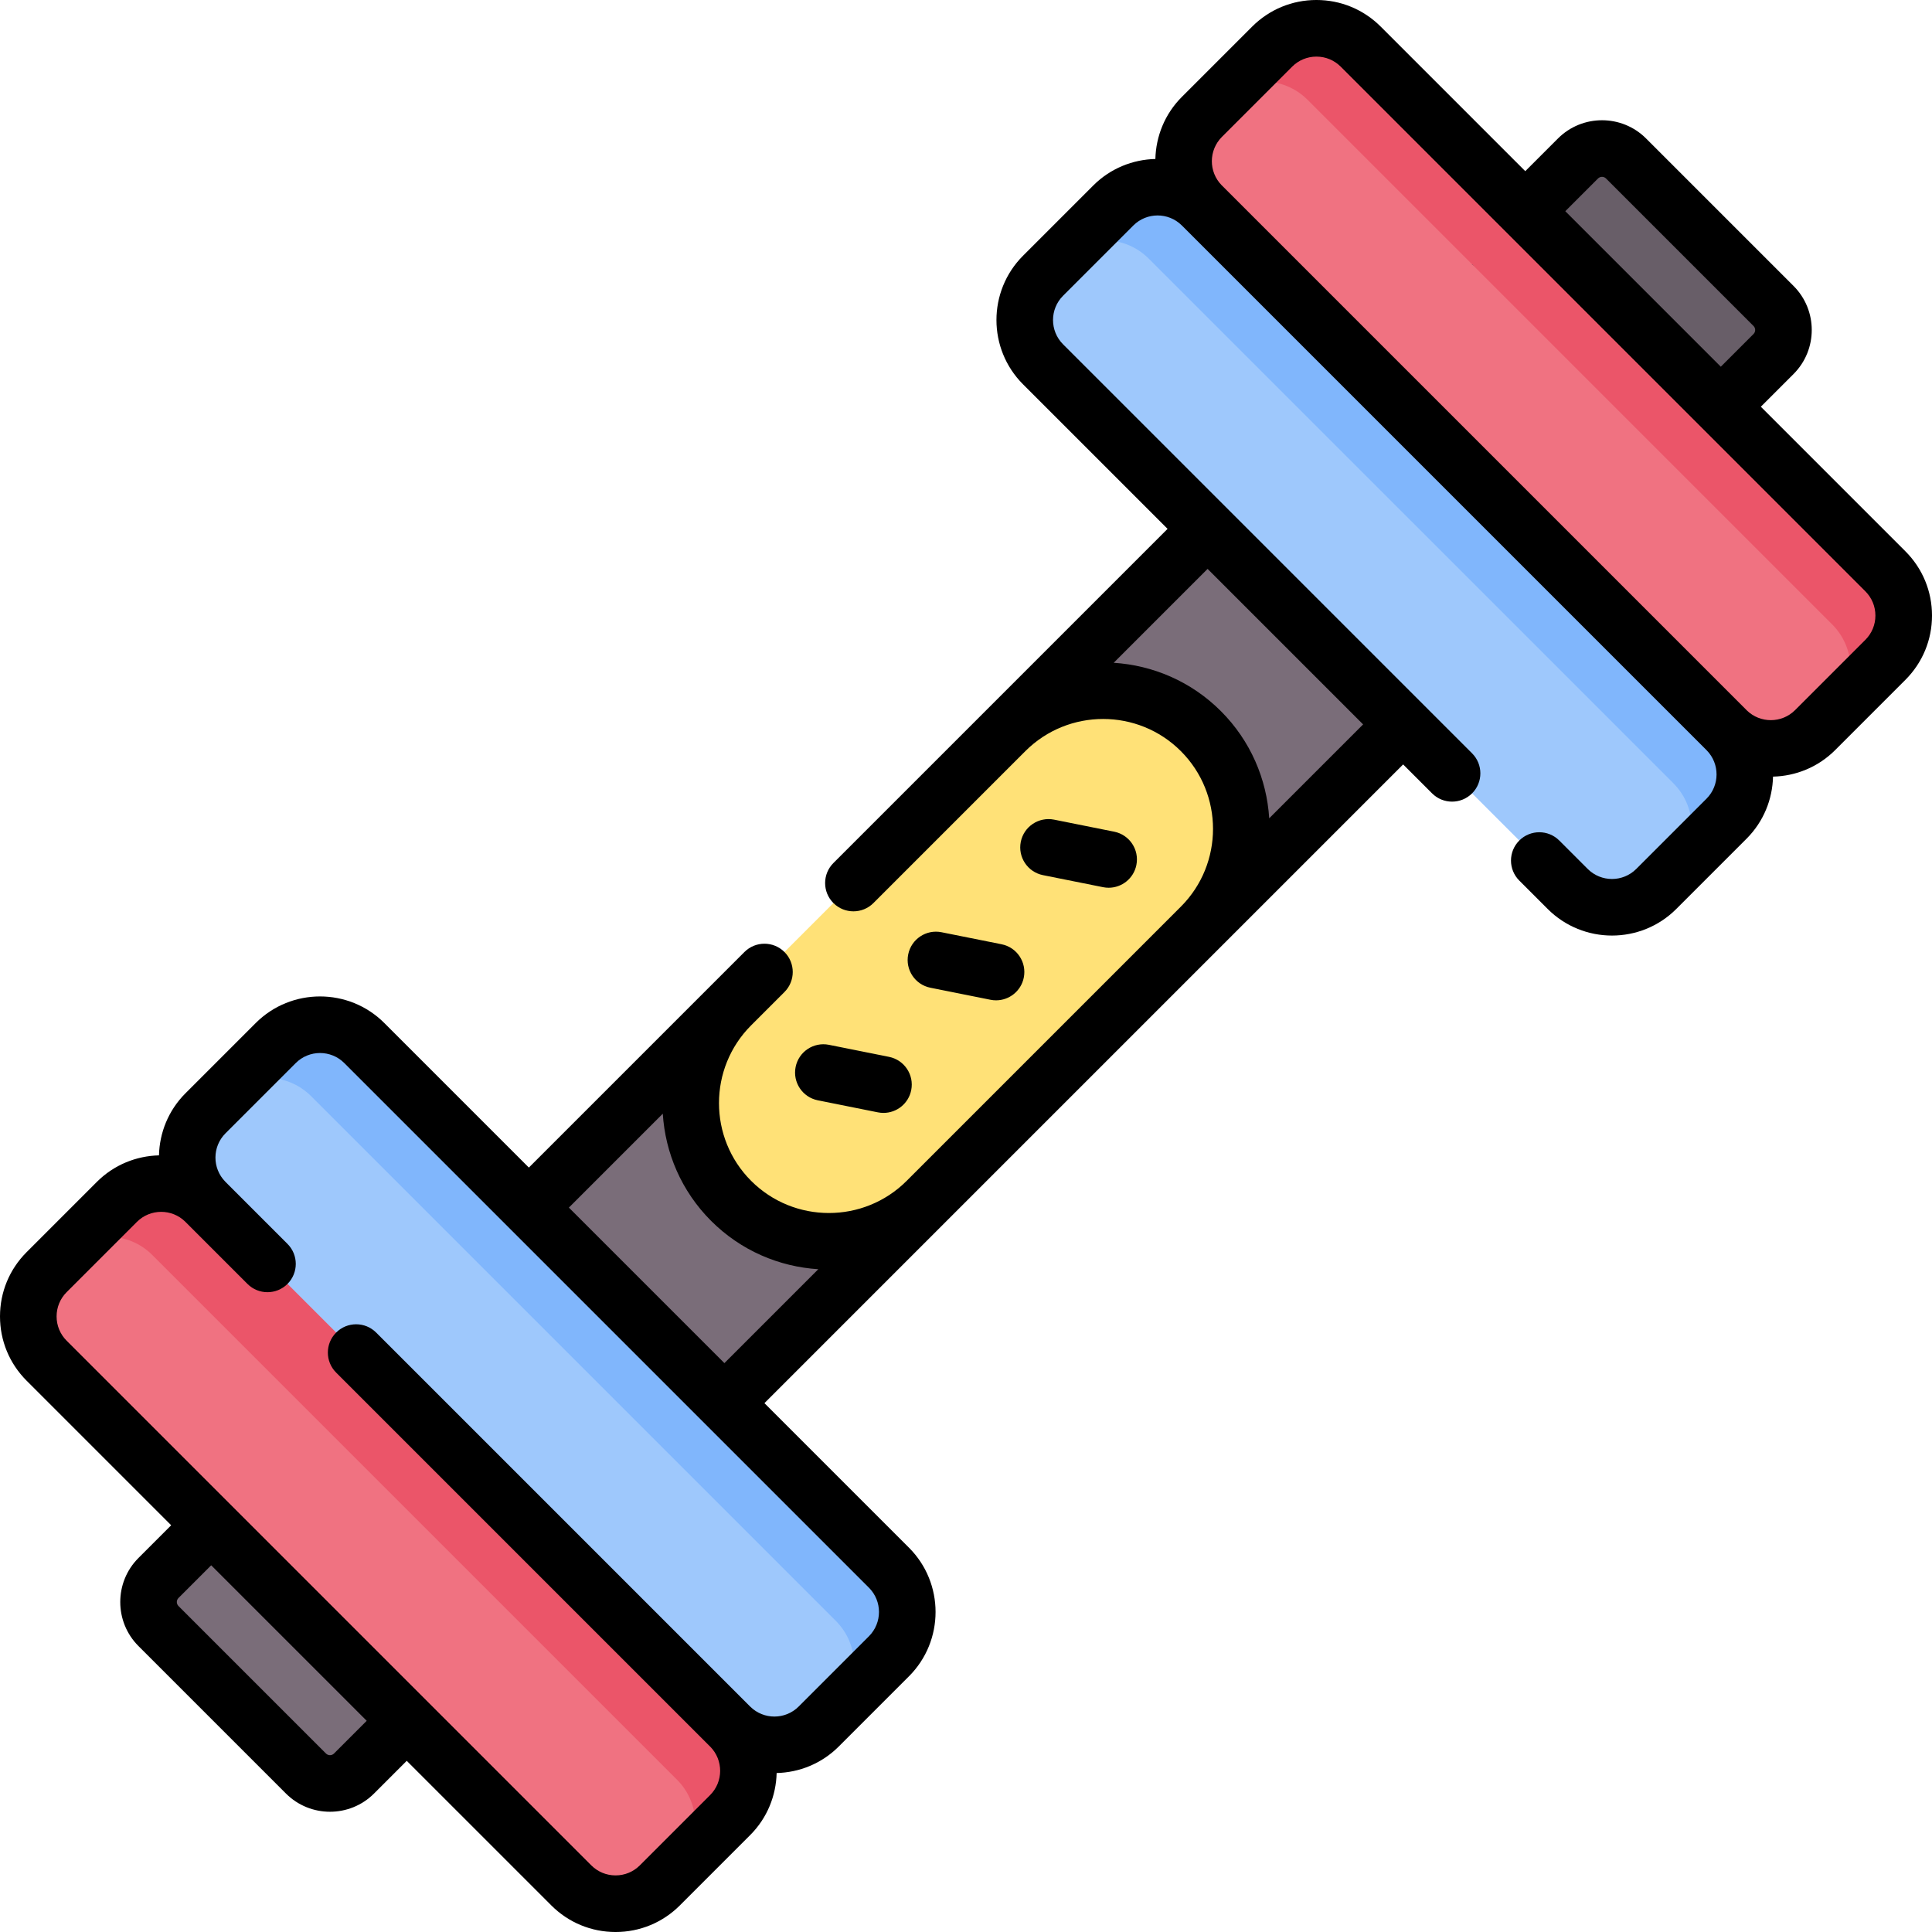 <svg id="Capa_1" enable-background="new 0 0 512 512" height="512" viewBox="0 0 512 512" width="512" xmlns="http://www.w3.org/2000/svg"><g><g><g><path d="m392.893 170.926-74.649 74.65-46.588 32.446-26.08 40.222-76.435 76.435-51.82-51.82 76.435-76.435 40.222-26.08 32.446-46.588 74.649-74.649z" fill="#7a6d79"/><path d="m318.244 245.576-72.669 72.669c-14.31 14.31-37.51 14.31-51.82 0-14.31-14.31-14.31-37.51 0-51.82l72.668-72.668c14.31-14.31 37.51-14.31 51.82 0 14.311 14.309 14.311 37.509.001 51.819z" fill="#ffe177"/><path d="m93.816 470.004 13.972-13.972-37.678-65.962-28.114 28.114c-3.516 3.516-3.516 9.217 0 12.733l39.087 39.087c3.516 3.516 9.217 3.516 12.733 0z" fill="#7a6d79"/><path d="m70.725 278.767-16.273 16.272c-6.483 6.483-6.483 16.993 0 23.476l47.083 75.367 91.95 63.665c6.483 6.483 16.993 6.483 23.476 0l16.272-16.272c6.483-6.483 6.483-16.993 0-23.476l-139.032-139.032c-6.483-6.483-16.994-6.483-23.476 0z" fill="#9ec8fc"/><path d="m334.781 14.71-16.272 16.273c-6.483 6.483-6.483 16.993 0 23.476l38.422 52.564 100.611 86.469c6.483 6.483 16.993 6.483 23.476 0l16.273-16.273c6.483-6.483 6.483-16.993 0-23.476l-139.033-139.033c-6.483-6.483-16.994-6.483-23.477 0z" fill="#f07281"/><path d="m418.184 41.996-28.114 28.114 65.962 37.678 13.972-13.972c3.516-3.516 3.516-9.217 0-12.733l-39.087-39.087c-3.516-3.516-9.217-3.516-12.733 0z" fill="#685e68"/><path d="m292.691 56.8-16.272 16.272c-6.483 6.483-6.483 16.993 0 23.476l139.033 139.033c6.483 6.483 16.993 6.483 23.476 0l16.273-16.272c6.483-6.483 6.483-16.993 0-23.476l-139.033-139.033c-6.483-6.483-16.994-6.483-23.477 0z" fill="#9ec8fc"/><path d="m295.039 54.452-14.086 14.086c6.483-6.483 16.993-6.483 23.476 0l139.033 139.032c6.483 6.483 6.483 16.993 0 23.476l14.086-14.086c6.483-6.483 6.483-16.993 0-23.476l-139.033-139.032c-6.483-6.483-16.993-6.483-23.476 0z" fill="#80b6fc"/><path d="m73.072 276.419-14.086 14.086c6.483-6.483 16.993-6.483 23.476 0l139.033 139.033c6.483 6.483 6.483 16.993 0 23.476l14.086-14.086c6.483-6.483 6.483-16.993 0-23.476l-139.033-139.033c-6.483-6.483-16.993-6.483-23.476 0z" fill="#80b6fc"/><path d="m28.635 320.857-16.272 16.273c-6.483 6.483-6.483 16.993 0 23.476l139.033 139.033c6.483 6.483 16.993 6.483 23.476 0l16.273-16.273c6.483-6.483 6.483-16.993 0-23.476l-139.034-139.033c-6.483-6.483-16.994-6.483-23.476 0z" fill="#f07281"/><g fill="#eb5569"><path d="m30.982 318.509-14.086 14.086c6.483-6.483 16.993-6.483 23.476 0l139.033 139.033c6.483 6.483 6.483 16.993 0 23.476l14.086-14.086c6.483-6.483 6.483-16.993 0-23.476l-139.033-139.033c-6.483-6.483-16.993-6.483-23.476 0z"/><path d="m337.129 12.362-14.086 14.086c6.483-6.483 16.993-6.483 23.476 0l139.033 139.032c6.483 6.483 6.483 16.993 0 23.476l14.086-14.086c6.483-6.483 6.483-16.993 0-23.476l-139.033-139.032c-6.483-6.483-16.993-6.483-23.476 0z"/></g></g></g><g><path d="m216.727 291.594 15.926 3.191c.497.1.993.147 1.481.147 3.501 0 6.632-2.464 7.346-6.027.814-4.061-1.818-8.014-5.88-8.827l-15.926-3.191c-4.059-.81-8.014 1.82-8.827 5.88-.814 4.061 1.819 8.013 5.88 8.827z"/><path d="m265.436 250.242-15.926-3.191c-4.059-.813-8.014 1.819-8.827 5.88-.814 4.061 1.818 8.014 5.88 8.827l15.926 3.191c.497.1.993.148 1.481.148 3.501 0 6.632-2.464 7.346-6.027.815-4.062-1.818-8.014-5.88-8.828z"/><path d="m276.399 231.922 15.926 3.191c.497.1.993.147 1.481.147 3.501 0 6.632-2.464 7.346-6.027.814-4.061-1.818-8.014-5.88-8.827l-15.926-3.191c-4.06-.809-8.014 1.82-8.827 5.88-.814 4.061 1.819 8.013 5.88 8.827z"/><path d="m371.846 202.582 7.663 7.663c2.93 2.928 7.678 2.928 10.607 0 2.929-2.93 2.929-7.678 0-10.607l-108.393-108.394c-3.549-3.548-3.549-9.32 0-12.868l18.62-18.62c3.526-3.526 9.251-3.545 12.803-.06.021.021.038.045.059.066.042.042.088.078.131.118l138.774 138.773c.044.046.083.096.128.142.022.023.048.041.07.063 3.479 3.554 3.461 9.274-.064 12.799l-18.62 18.62c-3.548 3.549-9.321 3.549-12.869 0l-7.527-7.526c-2.929-2.93-7.678-2.929-10.606.001-2.929 2.929-2.929 7.678.001 10.606l7.526 7.526c4.698 4.698 10.87 7.047 17.041 7.047 6.172 0 12.344-2.349 17.042-7.047l18.62-18.62c4.548-4.548 6.873-10.478 7.018-16.451 5.973-.145 11.903-2.471 16.451-7.019l18.619-18.62c4.553-4.552 7.06-10.604 7.06-17.042s-2.507-12.489-7.059-17.042l-38.303-38.303 8.669-8.669c6.433-6.435 6.433-16.904 0-23.34l-39.087-39.086c-6.435-6.434-16.904-6.432-23.34.001l-8.668 8.668-38.303-38.302c-4.553-4.552-10.604-7.059-17.042-7.059s-12.49 2.507-17.042 7.059l-18.62 18.62c-4.548 4.548-6.874 10.478-7.019 16.451-5.973.146-11.903 2.472-16.45 7.018l-18.62 18.62c-9.396 9.396-9.396 24.687 0 34.083l38.303 38.303-88.558 88.558c-2.929 2.93-2.929 7.678 0 10.607 2.93 2.928 7.678 2.928 10.607 0l40.25-40.251c.003-.003.007-.006.01-.009l.019-.019c11.366-11.343 29.84-11.337 41.194.019 11.362 11.362 11.362 29.851 0 41.213l-72.658 72.659c-.003.003-.007.006-.01.009l-.019.019c-11.366 11.343-29.84 11.337-41.194-.019-11.362-11.362-11.362-29.851 0-41.213l8.828-8.828c2.929-2.93 2.929-7.678 0-10.607-2.93-2.928-7.678-2.928-10.607 0l-57.126 57.126-38.303-38.303c-9.397-9.397-24.688-9.396-34.083 0l-18.62 18.62c-4.548 4.548-6.873 10.477-7.018 16.45-5.973.145-11.903 2.471-16.451 7.019l-18.62 18.621c-4.553 4.552-7.06 10.604-7.06 17.042s2.507 12.489 7.059 17.042l38.303 38.303-8.669 8.669c-6.433 6.435-6.433 16.904 0 23.34l39.088 39.087c3.218 3.217 7.443 4.825 11.669 4.825 4.227-.001 8.453-1.609 11.671-4.826l8.668-8.668 38.303 38.303c4.553 4.552 10.604 7.059 17.042 7.059 6.439 0 12.49-2.507 17.042-7.059l18.62-18.62c4.548-4.548 6.874-10.478 7.019-16.451 5.973-.145 11.903-2.472 16.45-7.018l18.62-18.62c9.396-9.396 9.396-24.687 0-34.083l-38.303-38.303zm-283.332 262.118c-.585.586-1.54.586-2.127 0l-39.087-39.086c-.586-.587-.586-1.541-.001-2.127l8.669-8.669 41.213 41.213zm141.763-31.076-18.62 18.62c-3.525 3.528-9.25 3.546-12.803.06-.021-.021-.038-.045-.059-.066-.042-.042-.088-.078-.131-.119l-98.976-98.976c-2.93-2.928-7.678-2.928-10.607 0-2.929 2.93-2.929 7.678 0 10.607l99.101 99.101c.02.02.041.036.061.055 3.49 3.553 3.474 9.279-.055 12.807l-18.62 18.621c-1.719 1.719-4.004 2.665-6.435 2.665s-4.716-.946-6.435-2.666l-139.032-139.031c-1.72-1.719-2.666-4.004-2.666-6.435s.946-4.716 2.666-6.435l18.62-18.62c3.529-3.53 9.257-3.544 12.808-.054.02.02.036.042.055.061l16.433 16.432c2.928 2.928 7.677 2.929 10.606-.001 2.929-2.929 2.929-7.678-.001-10.606l-16.297-16.297c-.044-.046-.083-.096-.128-.142-.023-.023-.048-.041-.07-.064-3.479-3.554-3.461-9.274.065-12.799l18.62-18.62c3.546-3.548 9.32-3.55 12.868 0l139.033 139.033c3.548 3.549 3.548 9.321-.001 12.869zm-79.515-113.599 24.883-24.883c.654 10.35 4.916 20.513 12.808 28.405 7.893 7.892 18.054 12.154 28.405 12.808l-24.883 24.883zm185.593-103.168c-.654-10.35-4.916-20.513-12.808-28.405-7.892-7.891-18.056-12.153-28.407-12.806l24.884-24.884 41.213 41.213zm87.131-169.557c.585-.585 1.54-.587 2.127 0l39.087 39.086c.586.587.586 1.541.001 2.127l-8.669 8.669-41.213-41.213zm70.848 122.267-18.62 18.62c-3.526 3.528-9.25 3.545-12.802.059-.021-.021-.039-.045-.06-.066l-139.034-139.032c-.02-.02-.041-.035-.061-.055-3.491-3.553-3.474-9.279.055-12.807l18.62-18.621c1.719-1.719 4.004-2.665 6.435-2.665s4.716.946 6.435 2.666l139.032 139.032c1.72 1.719 2.666 4.004 2.666 6.435s-.946 4.716-2.666 6.434z"/></g></g></svg>